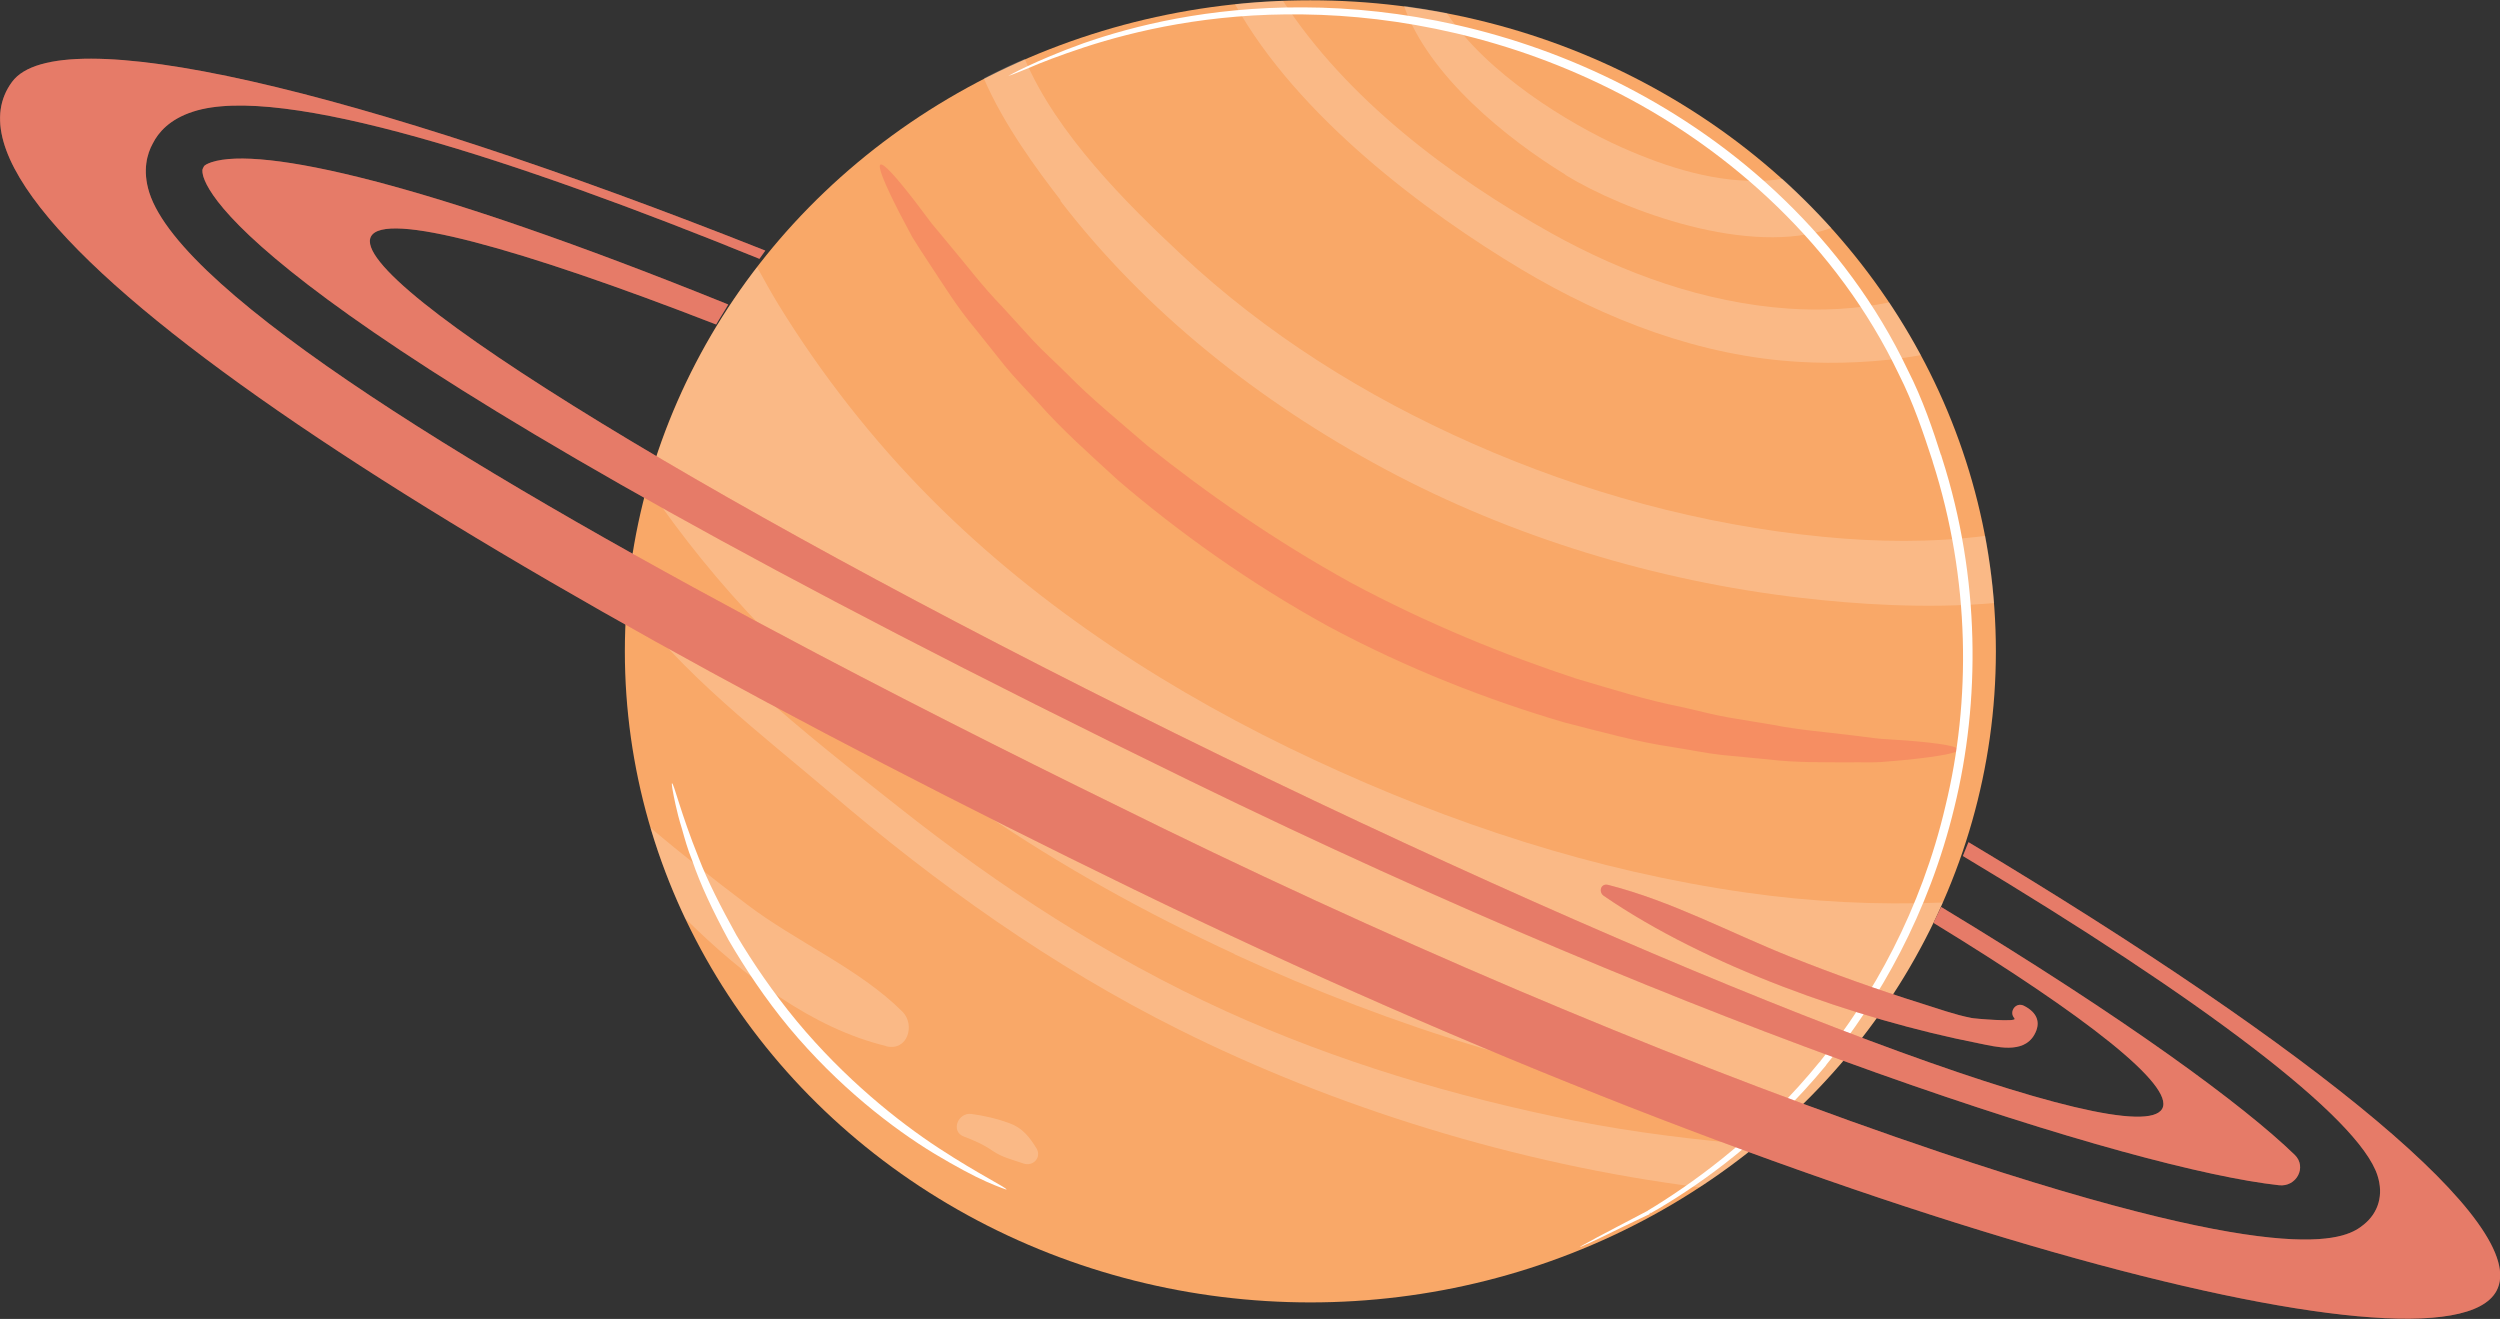 <?xml version="1.0" encoding="UTF-8"?><svg id="Layer_1" xmlns="http://www.w3.org/2000/svg" viewBox="0 0 84.9 44.79"><rect x="0" y="0" width="84.9" height="44.79" fill="#333333" stroke="none"/><defs><style>.cls-1{fill:#fff;}.cls-2{fill:#ab8c81;}.cls-3{opacity:.2;}.cls-4{opacity:.3;}.cls-5{fill:#f68e62;}.cls-6{fill:#ff745e;}.cls-7{fill:#f9a868;}</style></defs><g><ellipse class="cls-7" cx="44.5" cy="22.12" rx="23.28" ry="22.11"/><g class="cls-3"><path class="cls-1" d="m36.01,6.82c2.9,3.77,6.75,6.82,11.02,9.11,4.31,2.31,9.21,3.8,14.11,4.37,1.88.22,4.27.38,6.58.18-.06-.76-.16-1.52-.3-2.28-1.82.23-3.68.21-5.51.03-4.12-.4-8.16-1.51-11.91-3.17-3.65-1.61-7.02-3.73-9.89-6.42-1.83-1.71-4.23-4.09-5.31-6.64-.47.2-.93.42-1.39.66.68,1.58,1.82,3.12,2.61,4.14Z"/><path class="cls-1" d="m53.16,5.94c2.01,1.23,6.29,2.8,9.03,1.8-.53-.59-1.08-1.14-1.66-1.67-.16.03-.32.05-.49.06-1.72.11-3.45-.45-4.98-1.13-1.79-.8-4.58-2.51-5.93-4.56-.48-.09-.96-.17-1.45-.24.84,2.39,3.52,4.53,5.48,5.73Z"/><path class="cls-1" d="m51.67,9.15c2.85,1.7,6.06,2.95,9.45,3.14,1.18.07,2.68.03,4.11-.23-.33-.61-.68-1.2-1.07-1.79-1.12.23-2.29.29-3.43.21-2.85-.2-5.58-1.19-8.03-2.55-3.5-1.95-6.98-4.59-9.13-7.9-.54.02-1.09.05-1.63.11,2.11,3.8,6.45,7.05,9.73,9.01Z"/><path class="cls-1" d="m59.67,38.89c-2.07-.18-4.13-.42-6.2-.83-4.08-.82-8.07-2.01-11.84-3.72-4.02-1.83-7.7-4.23-11.11-6.93-3.17-2.5-6.74-5.28-9.03-8.65-.08.52-.15,1.04-.2,1.56,1.82,2.54,4.65,4.68,6.9,6.6,3.61,3.09,7.53,5.89,11.84,8.04,5.26,2.63,11.49,4.58,17.68,5.36.06-.04.12-.07.18-.11.62-.41,1.21-.85,1.78-1.31Z"/><path class="cls-1" d="m41.91,32.4c5.39,2.48,11.26,4.34,17.22,5.04.65.08,1.3.14,1.96.19,2.13-2.05,3.76-4.42,4.89-6.98-2.25.09-4.47-.02-6.7-.34-5.12-.73-10.01-2.34-14.64-4.5-4.81-2.24-9.33-5.16-13.02-8.87-1.97-1.98-3.73-4.23-5.18-6.59-.25-.41-.49-.84-.73-1.28-1.74,2.26-2.99,4.8-3.72,7.45,1.16,1.7,2.45,3.3,3.91,4.81,4.51,4.67,10.04,8.31,16.03,11.07Z"/><path class="cls-1" d="m34.27,38.14c-.41-.15-.84-.25-1.28-.31-.46-.06-.72.6-.25.77.35.13.68.28.98.49.33.22.66.29,1.03.42.34.12.63-.21.45-.51-.24-.39-.48-.7-.93-.86Z"/><path class="cls-1" d="m30.09,35.53c.75.18.99-.74.56-1.17-1.47-1.47-3.61-2.37-5.29-3.65-1.11-.84-2.21-1.7-3.27-2.6.31,1.04.7,2.07,1.18,3.08,2,1.98,4.33,3.73,6.81,4.33Z"/></g><path class="cls-1" d="m34.18,40.4s-.25-.08-.68-.27c-.43-.19-1.03-.51-1.75-.94-1.44-.87-3.3-2.31-4.95-4.29-.82-.99-1.5-2.02-2.06-2.98-.53-.98-.96-1.89-1.23-2.69-.16-.39-.26-.76-.35-1.08-.1-.32-.17-.6-.22-.83-.1-.46-.14-.71-.12-.72.06-.02.29,1,.91,2.54.3.78.75,1.66,1.28,2.62.56.94,1.24,1.94,2.05,2.92,1.62,1.95,3.43,3.4,4.82,4.31,1.39.91,2.33,1.35,2.3,1.41Z"/><path class="cls-5" d="m66.51,25.45c0,.12-.6.23-1.72.35-.28.03-.59.05-.93.08-.34.02-.71,0-1.11.01-.79-.01-1.71.02-2.7-.1-.5-.05-1.03-.1-1.57-.15-.55-.06-1.1-.18-1.69-.27-1.17-.17-2.39-.51-3.68-.84-2.55-.75-5.3-1.81-8.02-3.27-2.7-1.49-5.09-3.21-7.11-4.94-.98-.9-1.93-1.74-2.71-2.63-.4-.44-.8-.84-1.15-1.27-.34-.43-.67-.84-.98-1.23-.65-.77-1.12-1.55-1.56-2.21-.22-.33-.42-.64-.6-.93-.16-.3-.3-.57-.44-.83-.51-1-.74-1.57-.64-1.63.1-.06.52.4,1.19,1.27.17.22.35.47.55.73.21.26.45.53.69.83.5.59,1.03,1.3,1.71,2,.33.36.67.74,1.03,1.13.36.39.78.76,1.18,1.16.8.82,1.75,1.59,2.72,2.43,2,1.6,4.32,3.22,6.91,4.65,2.61,1.4,5.23,2.46,7.66,3.26,1.23.36,2.39.73,3.52.95.56.12,1.09.27,1.61.36.52.09,1.03.17,1.51.25.96.19,1.84.25,2.61.35.39.04.75.1,1.08.13.33.02.63.04.91.06,1.1.09,1.71.19,1.72.31Z"/></g><path class="cls-1" d="m53.63,42.36s.05-.04.15-.09c.12-.06.26-.14.44-.24.41-.22.99-.52,1.73-.91h.04s-.07.02-.06.04l.03-.05c.08-.05.18-.11.28-.17h.02s.02,0,.02,0h0s-.04,0-.04,0c1.5-.94,3.6-2.47,5.59-4.92l.1-.04s-.14.05-.13.1l.03-.06c1.75-2.16,3.41-5.1,4.24-8.66.86-3.53.85-7.67-.44-11.69l.14.11h0s-.11-.01-.11-.01l-.03-.11c-.31-.95-.65-1.97-1.14-2.94-2.1-4.4-5.75-7.61-9.47-9.53-3.74-1.94-7.57-2.66-10.75-2.7-3.19-.05-5.74.56-7.43,1.11-.85.28-1.5.53-1.93.72-.2.08-.37.15-.5.2-.11.04-.17.06-.17.06,0,0,.86-.5,2.55-1.11,1.69-.59,4.25-1.24,7.48-1.22,3.21.01,7.08.71,10.89,2.66,1.89.97,3.76,2.25,5.43,3.87,1.67,1.61,3.14,3.56,4.2,5.79.5.98.85,2.01,1.16,2.99l-.14-.12h0s.11.01.11.01l.03.1c1.31,4.08,1.3,8.29.42,11.87-.87,3.6-2.56,6.56-4.35,8.74l.03-.06c.01.05-.1.13-.13.11l.1-.04c-2.03,2.46-4.17,3.97-5.7,4.88h-.02s-.02,0-.02,0h0s.04,0,.04,0c-.1.06-.2.11-.28.16l.03-.05s-.06.07-.07.06h.04c-.75.36-1.34.64-1.76.85-.19.09-.34.16-.46.21-.1.05-.16.07-.16.06Z"/><g><g><path class="cls-6" d="m24.32,11.02c.13-.23.28-.45.41-.68C14.37,6.15,8.85,4.96,7.18,5.51c-.14.05-.24.1-.26.15l-.03.06c-.04.07,0,.22.02.29.37,1.16,3.88,6.07,33.49,20.5,17.82,8.69,32.09,13.2,36.99,13.74.6.07.96-.62.54-1.03-1.72-1.67-5.69-4.6-12.01-8.42-.09.18-.17.36-.26.54,5.19,3.17,8.19,5.53,7.77,6.31-.85,1.57-15.14-3.79-31.94-11.97C24.68,17.49,11.75,9.59,12.6,8.03c.46-.86,4.98.37,11.72,2.99Z"/><path class="cls-6" d="m66.85,28.6c-.06.16-.13.31-.19.47,8.1,4.85,13.45,8.88,14.08,10.85.21.65.04,1.26-.47,1.67-.52.41-2.1,1.67-14.38-2.46-7.91-2.66-17.28-6.56-26.37-10.99-3.83-1.87-7.88-3.89-11.79-5.95C16.43,16.24,6.18,10.03,5.07,6.54c-.24-.76-.07-1.33.12-1.67.18-.36.56-.82,1.37-1.08,2.98-.97,10.95,1.63,19.23,5,.07-.09.13-.19.2-.28C11.95,2.94,1.98.65.41,2.78c-3.39,4.58,14.79,16.08,38.09,27.42,23.3,11.34,44.49,16.95,46.28,13.64,1.19-2.2-6.1-8.16-17.93-15.24Z"/><path class="cls-6" d="m68.41,34.59c.13.13-1.41,0-1.46-.02-.57-.11-1.14-.32-1.69-.49-1.5-.47-2.98-1-4.44-1.58-2.06-.82-4.05-1.9-6.21-2.45-.25-.06-.33.24-.15.37,3.46,2.38,8.56,4.19,12.73,5.01.6.12,1.51.37,1.89-.28.25-.43.09-.77-.34-.99-.28-.15-.53.2-.33.42h0Z"/></g><g class="cls-4"><path class="cls-2" d="m24.32,11.02c.13-.23.28-.45.41-.68C14.37,6.15,8.85,4.96,7.18,5.51c-.14.05-.24.1-.26.15l-.03.06c-.04.07,0,.22.02.29.37,1.16,3.88,6.07,33.49,20.5,17.82,8.69,32.09,13.2,36.99,13.74.6.07.96-.62.54-1.03-1.72-1.67-5.69-4.6-12.01-8.42-.09.18-.17.36-.26.54,5.19,3.17,8.19,5.53,7.77,6.31-.85,1.57-15.14-3.79-31.94-11.97C24.68,17.49,11.75,9.59,12.6,8.03c.46-.86,4.98.37,11.72,2.99Z"/><path class="cls-2" d="m68.41,34.59c.13.13-1.41,0-1.46-.02-.57-.11-1.14-.32-1.69-.49-1.5-.47-2.98-1-4.44-1.58-2.06-.82-4.05-1.9-6.21-2.45-.25-.06-.33.24-.15.37,3.46,2.38,8.56,4.19,12.73,5.01.6.12,1.51.37,1.89-.28.25-.43.09-.77-.34-.99-.28-.15-.53.2-.33.42h0Z"/></g><g class="cls-4"><path class="cls-2" d="m66.85,28.6c-.06.16-.13.31-.19.47,8.1,4.85,13.45,8.88,14.08,10.85.21.65.04,1.26-.47,1.67-.52.41-2.1,1.67-14.38-2.46-7.91-2.66-17.28-6.56-26.37-10.99-3.83-1.87-7.88-3.89-11.79-5.95C16.43,16.24,6.18,10.03,5.07,6.54c-.24-.76-.07-1.33.12-1.67.18-.36.56-.82,1.37-1.08,2.98-.97,10.95,1.63,19.23,5,.07-.09.13-.19.2-.28C11.95,2.94,1.98.65.41,2.78c-3.39,4.58,14.79,16.08,38.09,27.42,23.3,11.34,44.49,16.95,46.28,13.64,1.19-2.2-6.1-8.16-17.93-15.24Z"/></g></g></svg>